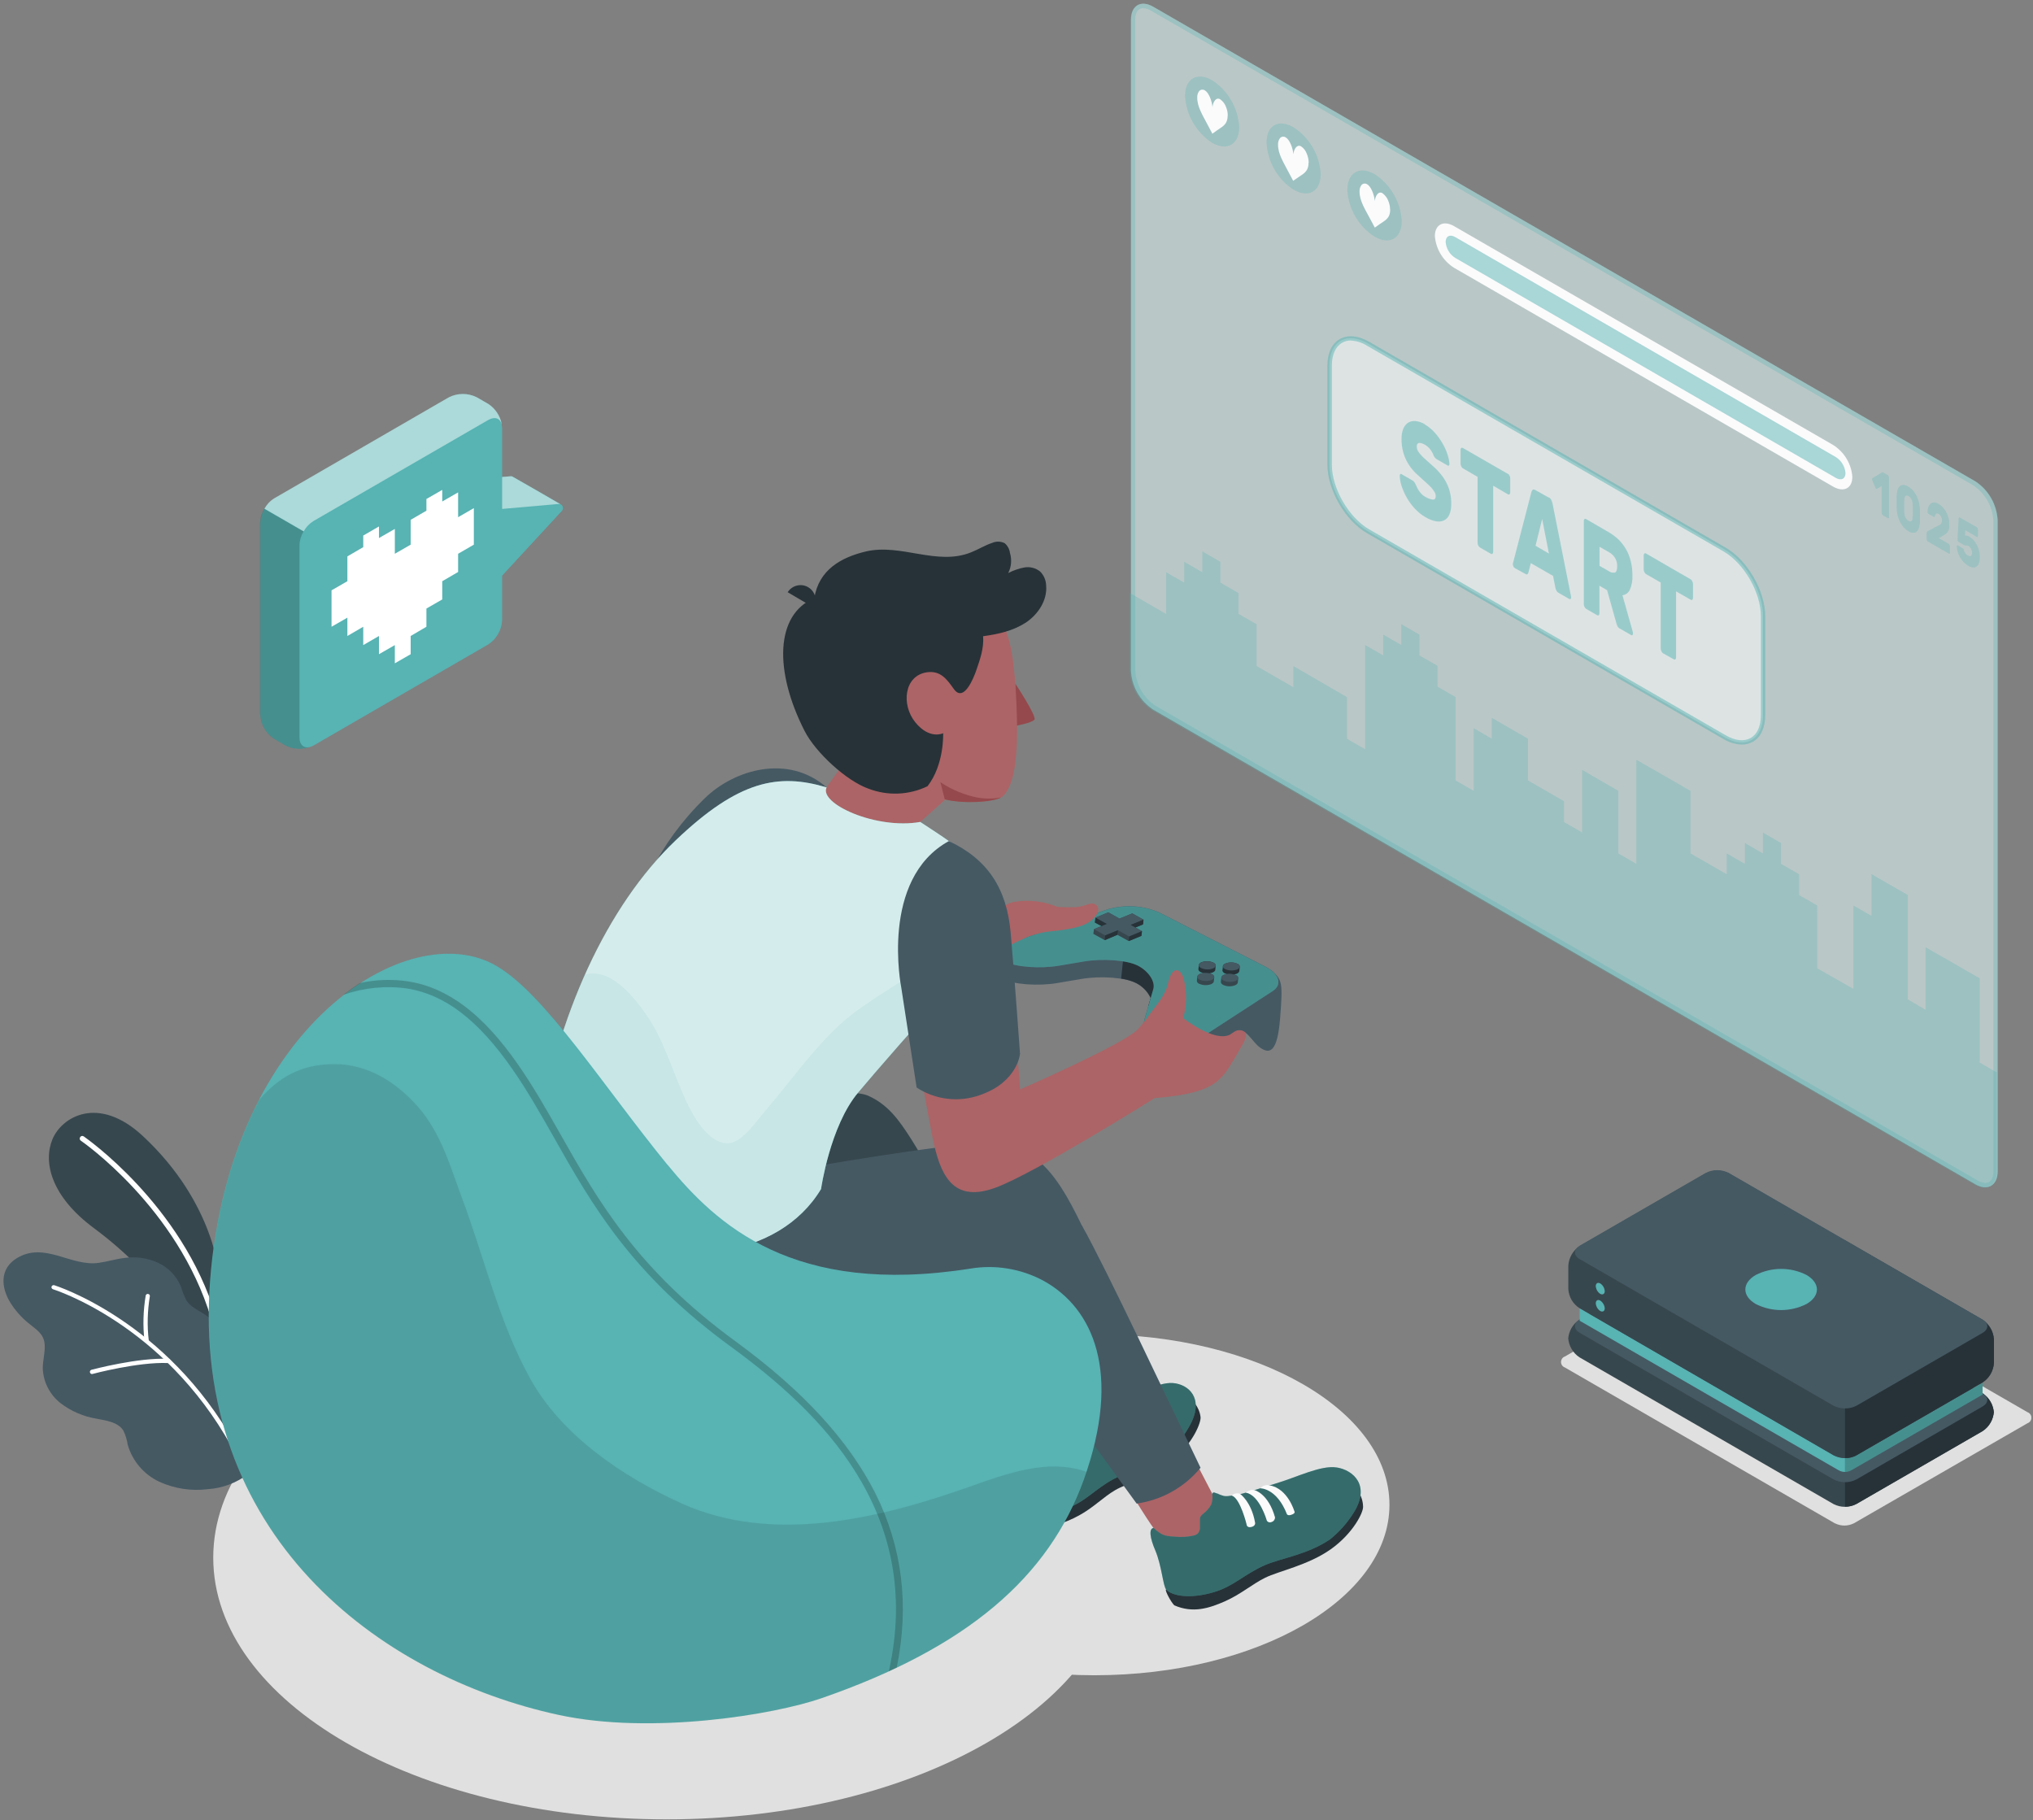 <svg width="401" height="359" viewBox="0 0 401 359" fill="none" xmlns="http://www.w3.org/2000/svg">
<rect x="0" y="0" width="401" height="359" fill="#808080" stroke="none"/>
<g clip-path="url(#clip0_2080_13444)">
<path d="M361.889 300.442L308.689 269.736C308.083 269.526 307.756 268.873 307.966 268.266C308.083 267.916 308.339 267.659 308.689 267.543L342.896 247.826C344.086 247.219 345.509 247.219 346.699 247.826L399.899 278.532C400.505 278.742 400.832 279.396 400.622 280.002C400.505 280.352 400.249 280.609 399.899 280.726L365.692 300.442C364.502 301.049 363.102 301.049 361.912 300.442H361.889Z" fill="#E0E0E0"/>
<path d="M131.452 358.847C180.82 358.847 220.841 335.739 220.841 307.234C220.841 278.729 180.82 255.621 131.452 255.621C82.083 255.621 42.062 278.729 42.062 307.234C42.062 335.739 82.083 358.847 131.452 358.847Z" fill="#E0E0E0"/>
<path d="M215.849 330.426C248.001 330.426 274.065 315.372 274.065 296.803C274.065 278.233 248.001 263.18 215.849 263.18C183.697 263.18 157.633 278.233 157.633 296.803C157.633 315.372 183.697 330.426 215.849 330.426Z" fill="#E0E0E0"/>
<path d="M42.574 263.481L43.297 252.071C43.297 252.071 42.621 237.511 28.178 224.071C19.404 215.904 12.148 220.291 10.328 224.748C8.508 229.204 10.024 235.947 18.541 242.247C31.887 252.117 43.087 267.727 44.557 278.81L42.551 263.481H42.574Z" fill="#37474E"/>
<path d="M42.133 260.26C41.899 260.283 41.666 260.143 41.596 259.91C35.016 238.163 16.163 225.12 15.93 224.98C15.72 224.816 15.65 224.513 15.813 224.303C15.813 224.303 15.813 224.303 15.813 224.28C15.976 224.046 16.28 223.976 16.513 224.14C16.7 224.28 35.903 237.51 42.576 259.606C42.646 259.863 42.506 260.143 42.249 260.236L42.133 260.283V260.26Z" fill="white"/>
<path d="M43.158 263.875C43.064 262.639 42.621 261.449 41.828 260.469C40.428 258.835 37.978 258.322 36.788 256.525C36.321 255.639 35.948 254.682 35.668 253.725C34.781 251.625 33.148 249.945 31.071 249.012C28.994 248.102 26.708 247.799 24.491 248.125C22.788 248.335 21.155 248.849 19.475 249.082C13.921 249.875 8.788 244.789 3.258 248.195C-0.055 250.272 0.178 253.889 2.021 256.899C2.978 258.439 4.191 259.815 5.591 260.959C7.085 262.219 8.648 262.989 8.811 265.182C8.928 266.769 8.415 268.355 8.438 269.965C8.555 272.625 9.838 275.099 11.938 276.755C14.038 278.365 16.511 279.415 19.101 279.835C21.015 280.208 23.231 280.488 24.305 282.122C24.748 283.008 25.051 283.988 25.191 284.968C26.125 288.188 28.388 290.825 31.398 292.248C34.408 293.625 37.745 294.138 41.034 293.718C43.858 293.532 46.588 292.505 48.851 290.802C52.608 287.722 50.438 281.935 47.964 278.715C46.891 277.292 45.561 276.079 44.558 274.609C42.574 271.669 42.901 269.125 43.088 265.765C43.158 265.135 43.181 264.482 43.134 263.829L43.158 263.875Z" fill="#455963"/>
<path d="M46.076 285.485C45.913 285.508 45.726 285.438 45.633 285.274C32.217 261.101 10.657 254.358 10.447 254.288C10.237 254.218 10.097 253.985 10.167 253.775C10.237 253.565 10.47 253.425 10.703 253.495C10.913 253.565 32.776 260.425 46.38 284.878C46.496 285.088 46.426 285.321 46.216 285.438C46.17 285.461 46.123 285.485 46.076 285.485Z" fill="white"/>
<path d="M33.265 268.848H33.172C27.269 268.591 18.332 270.971 18.262 270.995C18.052 271.065 17.819 270.948 17.749 270.715C17.749 270.715 17.749 270.715 17.749 270.691C17.679 270.481 17.819 270.248 18.029 270.178C18.402 270.085 27.175 267.751 33.195 268.008C33.428 268.008 33.615 268.171 33.639 268.381C33.662 268.591 33.475 268.801 33.265 268.825V268.848Z" fill="white"/>
<path d="M28.97 264.856C28.736 264.856 28.55 264.716 28.503 264.506C28.153 261.52 28.247 258.51 28.736 255.547C28.783 255.313 28.993 255.173 29.227 255.22C29.46 255.267 29.6 255.477 29.553 255.687C29.087 258.557 28.993 261.496 29.343 264.39C29.366 264.623 29.203 264.833 28.97 264.856Z" fill="white"/>
<path opacity="0.3" d="M389.634 94.945L227.469 1.332C225.042 -0.068 223.082 1.076 223.082 3.876V132.301C223.245 135.405 224.879 138.251 227.469 139.954L389.634 233.567C392.061 234.967 394.021 233.824 394.021 231.024V102.598C393.857 99.495 392.224 96.648 389.634 94.945Z" fill="#58B3B3"/>
<path opacity="0.5" d="M389.634 94.945L227.469 1.332C225.042 -0.068 223.082 1.076 223.082 3.876V132.301C223.245 135.405 224.879 138.251 227.469 139.954L389.634 233.567C392.061 234.967 394.021 233.824 394.021 231.024V102.598C393.857 99.495 392.224 96.648 389.634 94.945Z" fill="white"/>
<path opacity="0.3" d="M390.496 209.417V192.967L379.81 186.83V199.174L376.286 197.097V176.517L369.147 172.411V180.647L365.577 178.594V195.044L358.437 190.984V178.594L354.867 176.541V172.434L351.297 170.381V166.274L347.727 164.221V168.327L344.157 166.274V170.381L340.587 168.327V172.434L333.447 168.327V155.984L322.76 149.847V170.381L319.214 168.327V155.984L312.074 151.854V164.197L308.504 162.144V158.037L301.387 153.931V145.694L294.247 141.588V145.694L290.677 143.618V155.984L287.107 153.931V137.481L283.537 135.428V131.321L279.967 129.268V125.161L276.397 123.108V127.214L272.827 125.161V129.268L269.257 127.214V147.771L265.687 145.718V137.504L255.117 131.368V135.544L247.861 131.368V123.131L244.291 121.078V116.971L240.721 114.918V110.811L237.151 108.758V112.864L233.581 110.811V114.918L230.011 112.864V121.101L222.871 116.971V132.441C223.034 135.544 224.668 138.391 227.258 140.094L389.47 233.66C391.896 235.06 393.856 233.917 393.856 231.117V211.54L390.333 209.487L390.496 209.417Z" fill="#58B3B3"/>
<g opacity="0.3">
<path d="M225.485 1.613C226.022 1.637 226.558 1.8 227.025 2.103L389.19 95.716C391.524 97.279 392.994 99.822 393.18 102.622V231.048C393.18 231.725 393.017 233.311 391.617 233.311C391.08 233.288 390.544 233.125 390.077 232.821L227.912 139.185C225.578 137.645 224.108 135.079 223.922 132.279V3.877C223.922 3.2 224.085 1.613 225.485 1.613ZM225.485 0.727C224.038 0.727 223.035 1.87 223.035 3.877V132.302C223.198 135.405 224.832 138.252 227.422 139.955L389.634 233.568C390.24 233.941 390.917 234.128 391.617 234.175C393.064 234.175 394.067 233.031 394.067 231.025V102.599C393.904 99.496 392.27 96.649 389.68 94.946L227.468 1.333C226.862 0.96 226.185 0.773 225.485 0.727Z" fill="#58B3B3"/>
</g>
<path opacity="0.5" d="M269.841 67.764L340.144 108.363C344.344 110.79 347.75 116.67 347.75 121.523V141.007C347.75 145.837 344.367 147.82 340.144 145.393L269.841 104.794C265.641 102.367 262.234 96.487 262.234 91.634V72.15C262.234 67.274 265.641 65.337 269.841 67.764Z" fill="white"/>
<g opacity="0.5">
<path d="M343.548 146.86C342.265 146.814 341.028 146.44 339.932 145.764L269.629 105.164C265.312 102.668 261.812 96.601 261.812 91.631V72.148C261.812 69.628 262.699 67.761 264.262 66.874C265.826 65.988 267.902 66.151 270.072 67.411L340.375 108.011C344.692 110.507 348.192 116.574 348.192 121.544V141.027C348.192 143.547 347.305 145.414 345.765 146.3C345.088 146.674 344.342 146.884 343.572 146.86H343.548ZM266.456 67.154C265.849 67.154 265.242 67.294 264.706 67.621C263.422 68.368 262.699 69.978 262.699 72.148V91.631C262.699 96.321 266.012 102.061 270.072 104.418L340.375 145.017C342.265 146.114 344.015 146.3 345.322 145.554C346.628 144.807 347.328 143.197 347.328 141.027V121.544C347.328 116.854 344.015 111.114 339.955 108.757L269.629 68.181C268.672 67.575 267.576 67.225 266.456 67.178V67.154Z" fill="#58B3B3"/>
</g>
<g opacity="0.5">
<path d="M281.04 83.722C281.764 84.142 282.417 84.678 282.977 85.308C283.56 85.939 284.05 86.638 284.494 87.385C284.914 88.085 285.24 88.808 285.497 89.578C285.707 90.185 285.847 90.838 285.894 91.492C285.894 91.608 285.87 91.725 285.777 91.818C285.707 91.888 285.614 91.888 285.544 91.818L283.397 90.582C283.257 90.488 283.14 90.395 283.024 90.255C282.907 90.092 282.814 89.952 282.744 89.788C282.744 89.718 282.674 89.602 282.604 89.438C282.51 89.252 282.417 89.065 282.3 88.902C282.16 88.692 281.997 88.482 281.81 88.295C281.6 88.085 281.344 87.875 281.087 87.735C280.9 87.618 280.69 87.525 280.48 87.455C280.317 87.385 280.154 87.362 279.967 87.362C279.827 87.362 279.687 87.432 279.594 87.549C279.477 87.712 279.43 87.898 279.454 88.109C279.454 88.365 279.5 88.598 279.617 88.832C279.757 89.112 279.944 89.368 280.154 89.602C280.457 89.952 280.784 90.278 281.134 90.582L282.65 91.935C283.234 92.448 283.747 92.985 284.237 93.592C284.68 94.128 285.054 94.712 285.357 95.342C285.66 95.948 285.894 96.602 286.034 97.255C286.197 97.978 286.267 98.702 286.244 99.448C286.267 100.172 286.15 100.872 285.87 101.525C285.66 102.015 285.287 102.412 284.82 102.645C284.307 102.878 283.747 102.925 283.21 102.808C282.487 102.668 281.81 102.388 281.18 102.015C280.41 101.572 279.734 101.035 279.127 100.382C278.52 99.728 277.984 99.028 277.54 98.258C277.12 97.535 276.77 96.765 276.49 95.972C276.257 95.295 276.117 94.572 276.094 93.848C276.094 93.732 276.117 93.615 276.21 93.522C276.28 93.452 276.374 93.452 276.444 93.522L278.59 94.758C278.73 94.828 278.847 94.922 278.94 95.062C279.034 95.178 279.127 95.318 279.197 95.482L279.407 95.925C279.5 96.158 279.617 96.368 279.757 96.602C279.92 96.882 280.107 97.115 280.317 97.348C280.55 97.605 280.83 97.838 281.157 98.002C281.6 98.282 282.09 98.468 282.604 98.538C283 98.585 283.187 98.328 283.187 97.838C283.187 97.582 283.117 97.302 282.977 97.092C282.79 96.765 282.58 96.485 282.347 96.205C282.067 95.902 281.694 95.552 281.25 95.155C280.807 94.758 280.294 94.268 279.687 93.732C278.637 92.822 277.774 91.678 277.214 90.418C276.677 89.182 276.42 87.828 276.444 86.499C276.444 85.845 276.537 85.215 276.77 84.609C276.957 84.118 277.284 83.698 277.704 83.395C278.147 83.115 278.66 82.999 279.174 83.045C279.85 83.115 280.527 83.349 281.11 83.722H281.04Z" fill="#58B3B3"/>
<path d="M297.419 93.428C297.559 93.522 297.676 93.662 297.746 93.802C297.839 93.988 297.886 94.175 297.886 94.362V97.092C297.886 97.232 297.863 97.395 297.746 97.488C297.653 97.558 297.513 97.558 297.419 97.488L294.526 95.808V108.805C294.526 108.945 294.503 109.108 294.386 109.225C294.293 109.295 294.153 109.295 294.059 109.225L291.913 107.988C291.773 107.895 291.656 107.755 291.586 107.615C291.493 107.428 291.446 107.242 291.446 107.055V94.058L288.553 92.378C288.413 92.285 288.296 92.145 288.226 92.005C288.133 91.818 288.086 91.632 288.086 91.445V88.762C288.086 88.622 288.109 88.458 288.226 88.365C288.319 88.295 288.459 88.295 288.553 88.365L297.396 93.452L297.419 93.428Z" fill="#58B3B3"/>
<path d="M305.515 98.097C305.725 98.237 305.912 98.423 306.005 98.657C306.098 98.89 306.192 99.1 306.238 99.356L309.832 117.393C309.855 117.533 309.878 117.673 309.902 117.813C309.902 117.93 309.878 118.046 309.785 118.14C309.715 118.21 309.598 118.21 309.528 118.14L307.452 116.95C307.242 116.856 307.078 116.67 306.985 116.46C306.892 116.296 306.845 116.133 306.798 115.946L306.332 113.59L301.945 111.07L301.478 112.913C301.455 113.03 301.385 113.146 301.292 113.24C301.198 113.333 301.035 113.31 300.825 113.17L298.772 112.05C298.655 111.98 298.562 111.863 298.515 111.723C298.445 111.583 298.422 111.42 298.398 111.28C298.398 111.163 298.422 111.046 298.468 110.93L302.062 97.047C302.108 96.883 302.178 96.743 302.295 96.627C302.412 96.51 302.575 96.51 302.785 96.627L305.445 98.12L305.515 98.097ZM302.878 107.64L305.515 109.18L304.185 102.367L302.878 107.64Z" fill="#58B3B3"/>
<path d="M317.368 105.002C318.068 105.422 318.722 105.912 319.305 106.472C319.865 107.032 320.355 107.685 320.752 108.385C321.172 109.108 321.475 109.902 321.662 110.718C321.895 111.628 321.988 112.562 321.988 113.472C322.035 114.452 321.872 115.432 321.475 116.342C321.195 116.925 320.658 117.322 320.028 117.415L322.058 124.625C322.058 124.625 322.105 124.835 322.105 124.928C322.105 125.045 322.082 125.162 321.988 125.255C321.918 125.325 321.802 125.325 321.732 125.255L319.492 123.972C319.282 123.855 319.118 123.692 319.025 123.482C318.932 123.295 318.862 123.108 318.815 122.898L316.995 116.412L315.478 115.525V120.938C315.478 121.078 315.455 121.242 315.338 121.335C315.245 121.405 315.105 121.405 315.012 121.335L312.865 120.098C312.725 120.005 312.608 119.865 312.538 119.702C312.445 119.538 312.398 119.352 312.398 119.142V102.785C312.398 102.645 312.422 102.482 312.538 102.388C312.632 102.318 312.772 102.318 312.865 102.388L317.322 104.978L317.368 105.002ZM315.502 111.605L317.368 112.678C317.695 112.912 318.115 113.005 318.512 112.935C318.815 112.842 318.978 112.445 318.978 111.722C319.002 111.115 318.862 110.485 318.512 109.972C318.208 109.528 317.835 109.178 317.368 108.922L315.502 107.848V111.628V111.605Z" fill="#58B3B3"/>
<path d="M333.494 114.264C333.634 114.357 333.727 114.497 333.797 114.661C333.89 114.824 333.937 115.011 333.937 115.221V117.904C333.937 118.044 333.89 118.207 333.797 118.301C333.704 118.371 333.587 118.371 333.494 118.301L330.6 116.644V129.641C330.6 129.781 330.577 129.944 330.46 130.037C330.367 130.107 330.227 130.107 330.134 130.037L328.01 128.847C327.87 128.754 327.777 128.614 327.707 128.451C327.614 128.287 327.567 128.101 327.567 127.891V114.894L324.674 113.237C324.534 113.144 324.417 113.004 324.347 112.841C324.254 112.677 324.207 112.491 324.207 112.281V109.597C324.207 109.457 324.23 109.294 324.347 109.177C324.44 109.108 324.58 109.108 324.674 109.177L333.47 114.264H333.494Z" fill="#58B3B3"/>
</g>
<path opacity="0.3" d="M239.089 15.824C242.239 17.877 244.223 21.331 244.433 25.087C244.433 28.494 242.029 29.87 239.089 28.167C235.939 26.114 233.956 22.684 233.746 18.904C233.746 15.521 236.126 14.121 239.089 15.824Z" fill="#58B3B3"/>
<path d="M242.167 22.778C242.167 22.171 242.05 21.588 241.794 21.028C241.584 20.445 241.187 19.954 240.674 19.581C239.904 19.114 239.25 20.048 239.157 21.145C239.064 19.954 238.434 18.274 237.664 17.831C237.314 17.598 236.824 17.645 236.544 17.948C236.264 18.321 236.124 18.788 236.147 19.255C236.147 21.098 237.244 22.755 238.154 24.528L239.134 26.371L240.114 25.671C241.024 24.994 242.144 24.644 242.144 22.801L242.167 22.778Z" fill="#FBFBFC"/>
<path opacity="0.3" d="M255.118 25.086C258.291 27.139 260.298 30.569 260.508 34.349C260.508 37.756 258.104 39.132 255.164 37.429C252.014 35.376 250.031 31.922 249.821 28.166C249.774 24.759 252.154 23.383 255.118 25.086Z" fill="#58B3B3"/>
<path d="M258.128 32.064C258.128 31.458 257.988 30.875 257.754 30.314C257.544 29.731 257.148 29.218 256.634 28.868C255.865 28.424 255.211 29.334 255.118 30.431C255.025 29.241 254.395 27.561 253.625 27.118C253.275 26.861 252.785 26.908 252.481 27.235C252.201 27.608 252.061 28.075 252.085 28.541C252.085 30.384 253.181 32.041 254.091 33.814L255.071 35.658L256.098 34.958C256.985 34.304 258.104 33.931 258.104 32.088L258.128 32.064Z" fill="#FBFBFC"/>
<path opacity="0.3" d="M271.148 34.35C274.298 36.404 276.281 39.857 276.491 43.614C276.491 47.02 274.088 48.397 271.148 46.694C267.974 44.664 265.991 41.234 265.758 37.477C265.758 34.024 268.184 32.647 271.148 34.35Z" fill="#58B3B3"/>
<path d="M274.183 41.301C274.183 40.695 274.043 40.111 273.809 39.551C273.576 38.968 273.179 38.478 272.689 38.105C271.919 37.638 271.266 38.571 271.173 39.668C271.079 38.478 270.449 36.798 269.679 36.355C269.329 36.121 268.839 36.168 268.559 36.471C268.279 36.845 268.139 37.311 268.163 37.778C268.163 39.621 269.259 41.278 270.193 43.051L271.173 44.895L272.153 44.194C273.086 43.518 274.206 43.168 274.206 41.325L274.183 41.301Z" fill="#FBFBFC"/>
<path d="M286.827 44.616L361.563 87.759C363.756 89.136 365.179 91.469 365.366 94.059C365.366 96.323 363.663 97.186 361.563 95.972L286.827 52.83C284.633 51.453 283.21 49.12 283.023 46.53C283.047 44.266 284.75 43.403 286.827 44.616Z" fill="#FBFBFC"/>
<path opacity="0.5" d="M285.148 47.718C285.242 49.002 285.942 50.192 287.038 50.868L362.124 94.268C363.174 94.874 364.014 94.455 364.014 93.311C363.921 92.028 363.221 90.861 362.124 90.161L287.038 46.762C285.988 46.155 285.148 46.575 285.148 47.718Z" fill="#58B3B3"/>
<g opacity="0.3">
<path d="M369.262 94.71C369.262 94.71 369.262 94.524 369.262 94.454C369.262 94.384 369.285 94.314 369.355 94.29L371.058 93.264L371.222 93.171C371.222 93.171 371.362 93.147 371.432 93.171L372.388 93.731C372.388 93.731 372.505 93.847 372.528 93.917C372.575 94.01 372.598 94.104 372.598 94.197V102.037C372.598 102.037 372.598 102.177 372.528 102.224C372.528 102.27 372.435 102.27 372.388 102.224L371.362 101.617C371.362 101.617 371.245 101.5 371.222 101.43C371.175 101.337 371.175 101.267 371.152 101.174V95.854L370.218 96.414C370.218 96.414 370.125 96.46 370.055 96.414C369.985 96.367 369.938 96.297 369.915 96.204L369.285 94.71H369.262Z" fill="#58B3B3"/>
<path d="M376.4 95.971C376.797 96.204 377.123 96.484 377.427 96.858C377.706 97.208 377.963 97.581 378.127 97.978C378.313 98.398 378.453 98.818 378.546 99.284C378.64 99.728 378.686 100.171 378.71 100.638V102.808C378.71 103.204 378.64 103.578 378.546 103.974C378.476 104.278 378.337 104.558 378.127 104.791C377.94 104.978 377.683 105.094 377.427 105.094C377.053 105.094 376.703 104.978 376.4 104.768C376.003 104.534 375.677 104.231 375.373 103.881C375.093 103.531 374.86 103.158 374.673 102.761C374.487 102.341 374.347 101.921 374.253 101.454C374.16 101.011 374.113 100.568 374.09 100.101V97.931C374.09 97.534 374.16 97.161 374.253 96.764C374.323 96.461 374.463 96.181 374.673 95.948C374.86 95.761 375.117 95.644 375.373 95.644C375.747 95.644 376.097 95.761 376.4 95.971ZM377.287 101.851V99.798C377.287 99.588 377.286 99.378 377.24 99.191C377.216 99.004 377.17 98.841 377.1 98.654C377.03 98.491 376.96 98.351 376.843 98.211C376.727 98.071 376.61 97.954 376.447 97.861C376.33 97.791 376.19 97.745 376.05 97.745C375.957 97.745 375.863 97.814 375.793 97.885C375.723 98.001 375.677 98.118 375.653 98.234C375.63 98.398 375.607 98.585 375.607 98.771V100.824C375.607 101.011 375.607 101.221 375.653 101.408C375.653 101.594 375.723 101.758 375.793 101.944C375.863 102.108 375.933 102.248 376.05 102.388C376.167 102.528 376.283 102.644 376.447 102.738C376.563 102.808 376.703 102.854 376.843 102.854C376.937 102.854 377.03 102.784 377.1 102.714C377.17 102.598 377.216 102.481 377.24 102.364C377.24 102.201 377.24 102.014 377.24 101.828H377.287V101.851Z" fill="#58B3B3"/>
<path d="M384.499 103.508C384.499 103.718 384.499 103.951 384.453 104.161C384.429 104.348 384.383 104.534 384.289 104.698C384.22 104.861 384.103 105.001 383.986 105.141C383.846 105.281 383.706 105.398 383.52 105.491L382.423 106.144L384.406 107.288C384.406 107.288 384.523 107.404 384.546 107.474C384.593 107.544 384.616 107.638 384.616 107.731V109.014C384.616 109.014 384.616 109.154 384.546 109.201C384.499 109.248 384.43 109.248 384.406 109.201L380.23 106.798C380.23 106.798 380.113 106.681 380.09 106.611C380.043 106.541 380.02 106.448 380.02 106.354V105.304C380.02 105.188 380.02 105.071 380.066 104.954C380.09 104.861 380.16 104.791 380.253 104.744L382.61 103.508C382.773 103.438 382.889 103.298 382.959 103.134C383.006 102.994 383.029 102.831 383.029 102.668V102.411C383.029 102.294 382.983 102.178 382.936 102.061C382.89 101.921 382.82 101.804 382.726 101.688C382.633 101.548 382.516 101.454 382.376 101.361C382.283 101.291 382.143 101.244 382.026 101.268C381.933 101.268 381.863 101.338 381.816 101.408C381.77 101.478 381.723 101.571 381.7 101.641C381.7 101.734 381.653 101.781 381.653 101.828C381.653 101.874 381.583 101.968 381.536 101.991C381.466 101.991 381.396 101.968 381.35 101.921L380.37 101.361C380.37 101.361 380.276 101.268 380.253 101.198C380.23 101.128 380.206 101.058 380.206 100.988C380.206 100.661 380.253 100.358 380.346 100.054C380.416 99.798 380.556 99.564 380.766 99.378C380.953 99.214 381.186 99.121 381.443 99.098C381.793 99.098 382.12 99.214 382.4 99.401C382.75 99.611 383.053 99.868 383.31 100.171C383.566 100.474 383.799 100.824 383.986 101.174C384.149 101.548 384.289 101.921 384.383 102.318C384.476 102.691 384.499 103.088 384.499 103.484V103.508Z" fill="#58B3B3"/>
<path d="M387.299 108.362L387.415 108.666C387.415 108.666 387.509 108.876 387.579 108.992C387.649 109.109 387.719 109.202 387.812 109.296C387.905 109.389 387.999 109.482 388.139 109.552C388.232 109.622 388.349 109.646 388.465 109.669C388.559 109.692 388.652 109.692 388.722 109.669C388.815 109.622 388.862 109.552 388.909 109.459C388.955 109.319 388.979 109.179 388.979 109.039C388.979 108.759 388.909 108.479 388.769 108.246C388.629 107.989 388.442 107.802 388.209 107.662C388.139 107.616 388.069 107.592 387.999 107.592H387.672C387.672 107.592 387.579 107.592 387.555 107.592L386.319 106.892C386.319 106.892 386.202 106.776 386.155 106.706C386.109 106.636 386.085 106.542 386.109 106.449L386.342 102.249C386.342 102.249 386.342 102.109 386.412 102.062C386.459 102.016 386.529 102.016 386.552 102.062L389.935 103.999C389.935 103.999 390.052 104.116 390.075 104.186C390.122 104.256 390.145 104.349 390.145 104.442V105.726C390.145 105.726 390.145 105.866 390.075 105.912C390.029 105.959 389.959 105.959 389.935 105.912L387.649 104.582L387.602 105.632C387.602 105.632 387.812 105.632 387.929 105.632C388.069 105.656 388.209 105.702 388.349 105.796C388.675 105.982 388.979 106.216 389.235 106.472C389.492 106.752 389.725 107.079 389.912 107.429C390.099 107.802 390.262 108.176 390.355 108.596C390.472 109.039 390.519 109.482 390.519 109.926C390.519 110.322 390.472 110.719 390.332 111.116C390.239 111.372 390.075 111.606 389.842 111.769C389.632 111.909 389.375 111.979 389.119 111.932C388.815 111.886 388.512 111.769 388.232 111.606C387.882 111.396 387.555 111.139 387.275 110.836C386.995 110.532 386.762 110.206 386.575 109.856C386.389 109.506 386.225 109.156 386.132 108.782C386.039 108.432 385.969 108.082 385.969 107.732C385.969 107.662 385.969 107.616 386.015 107.569C386.062 107.546 386.109 107.546 386.155 107.569L387.159 108.152C387.159 108.152 387.299 108.269 387.345 108.339C387.345 108.386 387.369 108.409 387.392 108.456L387.299 108.362Z" fill="#58B3B3"/>
</g>
<path d="M199.767 287.072C199.697 286.932 194.891 278.555 194.891 278.555C194.891 278.555 195.917 279.162 200.771 276.432C202.591 275.335 204.271 274.029 205.811 272.582L209.031 278.765C211.084 280.935 215.354 278.579 220.254 276.689C221.07 276.362 221.91 276.012 222.727 275.639H222.774C225.457 274.752 228.607 275.685 226.39 278.742C224.174 281.799 219.74 283.899 215.657 285.765C210.734 288.052 202.054 291.949 199.791 287.072H199.767Z" fill="#AC6466"/>
<path d="M235.701 276.828C236.284 277.598 236.681 278.508 236.798 279.465C236.961 280.491 235.374 284.551 231.524 287.771C227.674 290.991 222.308 292.555 219.974 293.908C217.641 295.261 215.681 297.361 212.881 298.878C210.081 300.395 207.234 301.515 203.734 300.348C202.964 299.648 201.821 297.851 201.984 297.595C202.311 297.058 235.701 276.828 235.701 276.828Z" fill="#273238"/>
<path d="M210.013 279.465C212.277 280.282 216.033 278.322 220.21 276.712C224.153 275.195 228.353 272.559 231.363 272.792C234.373 273.025 237.5 275.685 234.863 280.818C234.093 282.312 232.366 285.018 230.71 286.162C226.51 289.032 222.38 290.245 219.58 291.762C215.94 293.745 214.283 296.008 210.807 297.362C206.303 299.112 203.037 298.692 201.917 297.665C200.797 296.638 197.437 286.815 199.467 286.512C199.467 286.512 201.147 289.522 207.913 284.388C210.877 282.148 210.293 280.142 209.967 279.442L210.013 279.465Z" fill="#58B3B3"/>
<path opacity="0.4" d="M210.013 279.465C212.277 280.282 216.033 278.322 220.21 276.712C224.153 275.195 228.353 272.559 231.363 272.792C234.373 273.025 237.5 275.685 234.863 280.818C234.093 282.312 232.366 285.018 230.71 286.162C226.51 289.032 222.38 290.245 219.58 291.762C215.94 293.745 214.283 296.008 210.807 297.362C206.303 299.112 203.037 298.692 201.917 297.665C200.797 296.638 197.437 286.815 199.467 286.512C199.467 286.512 201.147 289.522 207.913 284.388C210.877 282.148 210.293 280.142 209.967 279.442L210.013 279.465Z" fill="#040000"/>
<path d="M224.314 281.469C224.314 281.469 222.774 277.362 219.368 277.082C218.738 276.966 218.084 277.222 217.711 277.759C217.711 277.759 220.721 277.432 222.984 282.146C222.984 282.146 223.218 282.426 223.824 282.146C224.034 282.029 224.454 281.819 224.361 281.469H224.314Z" fill="#FBFBFC"/>
<path d="M215.122 278.74C215.122 278.74 215.075 278.6 215.775 278.274C216.055 278.134 216.358 278.087 216.662 278.157C216.662 278.157 219.298 278.554 220.838 282.847C220.885 283.22 220.675 283.594 220.302 283.734C219.998 283.944 219.578 283.85 219.368 283.547C219.368 283.547 219.368 283.524 219.368 283.5C219.368 283.5 217.665 278.974 215.122 278.74Z" fill="#FBFBFC"/>
<path d="M212.625 279.534C212.625 279.534 212.695 279.231 213.231 279.091C213.931 278.904 214.141 279.091 214.141 279.091C214.141 279.091 216.241 280.351 217.221 284.037C217.221 284.037 217.455 284.644 216.591 284.924C215.728 285.204 215.705 284.481 215.705 284.481C215.705 284.481 214.141 279.884 212.578 279.534H212.625Z" fill="#FBFBFC"/>
<path d="M180.567 226.73C187.357 237.184 207.751 273.91 207.751 273.91C207.751 273.91 202.734 281.517 194.894 280.7L165.074 236.11L180.567 226.73Z" fill="#37474E"/>
<path d="M228.307 302.401C227.28 301.397 222.707 293.884 222.707 293.884C222.707 293.884 226.137 295.027 231.2 292.694C233.767 291.504 235.704 288.074 235.704 288.074L239.53 295.424C241.397 297.757 245.55 296.031 250.567 294.537C251.453 294.281 252.27 294.001 253.133 293.651H253.18C255.933 293.021 258.99 294.187 256.54 297.034C254.09 299.881 249.517 301.631 245.247 303.171C240.16 305.061 232.134 306.181 228.307 302.377V302.401Z" fill="#AC6466"/>
<path d="M267.925 294.188C268.508 295.074 268.835 296.101 268.859 297.151C268.952 298.271 266.899 302.447 262.489 305.574C258.079 308.701 252.199 309.891 249.585 311.174C246.972 312.457 244.709 314.487 241.559 315.864C238.409 317.241 235.282 318.221 231.619 316.634C230.849 315.817 229.822 313.787 229.962 313.531C230.382 312.854 267.902 294.188 267.902 294.188H267.925Z" fill="#273238"/>
<path d="M240.251 294.652C240.601 294.815 240.975 294.932 241.348 295.049C241.721 295.119 242.095 295.119 242.468 295.049C243.355 294.979 244.241 294.815 245.105 294.582C247.228 294.045 249.305 293.275 251.428 292.669C255.814 291.385 260.504 288.935 263.701 289.449C266.898 289.962 270.351 292.949 267.061 298.268C265.801 300.322 264.191 302.142 262.324 303.635C257.798 306.692 252.571 307.345 249.468 308.722C245.408 310.518 243.425 312.805 239.575 313.995C234.605 315.488 231.151 314.742 230.031 313.528C229.401 312.852 229.145 308.792 227.885 305.828C226.788 303.285 226.578 301.442 227.558 301.372C227.838 301.675 228.141 301.932 228.491 302.165C228.888 302.468 229.331 302.702 229.798 302.842C230.451 303.005 231.151 303.075 231.828 303.098C233.041 303.215 234.278 303.145 235.468 302.865C235.795 302.795 236.098 302.632 236.355 302.375C236.611 301.978 236.728 301.512 236.681 301.068V299.855C236.681 299.622 236.681 299.412 236.775 299.202C236.891 298.968 237.078 298.758 237.288 298.595C237.965 298.105 238.525 297.475 238.921 296.729C239.131 296.099 239.201 295.445 239.131 294.792C239.131 294.675 239.131 294.559 239.201 294.465C239.318 294.325 239.551 294.372 239.738 294.465C239.925 294.559 240.135 294.582 240.345 294.652H240.251Z" fill="#58B3B3"/>
<path opacity="0.4" d="M240.251 294.652C240.601 294.815 240.975 294.932 241.348 295.049C241.721 295.119 242.095 295.119 242.468 295.049C243.355 294.979 244.241 294.815 245.105 294.582C247.228 294.045 249.305 293.275 251.428 292.669C255.814 291.385 260.504 288.935 263.701 289.449C266.898 289.962 270.351 292.949 267.061 298.268C265.801 300.322 264.191 302.142 262.324 303.635C257.798 306.692 252.571 307.345 249.468 308.722C245.408 310.518 243.425 312.805 239.575 313.995C234.605 315.488 231.151 314.742 230.031 313.528C229.401 312.852 229.145 308.792 227.885 305.828C226.788 303.285 226.578 301.442 227.558 301.372C227.838 301.675 228.141 301.932 228.491 302.165C228.888 302.468 229.331 302.702 229.798 302.842C230.451 303.005 231.151 303.075 231.828 303.098C233.041 303.215 234.278 303.145 235.468 302.865C235.795 302.795 236.098 302.632 236.355 302.375C236.611 301.978 236.728 301.512 236.681 301.068V299.855C236.681 299.622 236.681 299.412 236.775 299.202C236.891 298.968 237.078 298.758 237.288 298.595C237.965 298.105 238.525 297.475 238.921 296.729C239.131 296.099 239.201 295.445 239.131 294.792C239.131 294.675 239.131 294.559 239.201 294.465C239.318 294.325 239.551 294.372 239.738 294.465C239.925 294.559 240.135 294.582 240.345 294.652H240.251Z" fill="#040000"/>
<path d="M255.325 298.129C255.325 298.129 254.042 293.602 250.425 292.972C249.749 292.809 249.049 293.019 248.582 293.555C248.582 293.555 251.825 293.462 253.855 298.689C253.855 298.689 254.065 299.015 254.742 298.759C254.952 298.689 255.465 298.502 255.349 298.129H255.325Z" fill="#FBFBFC"/>
<path d="M245.734 294.419C245.734 294.419 245.734 294.279 246.481 293.975C246.784 293.835 247.111 293.835 247.438 293.905C247.438 293.905 250.168 294.559 251.498 299.295C251.498 299.692 251.241 300.065 250.844 300.182C250.494 300.369 250.051 300.252 249.864 299.902C249.864 299.902 249.864 299.902 249.864 299.879C249.864 299.879 248.441 294.885 245.758 294.419H245.734Z" fill="#FBFBFC"/>
<path d="M243.004 295.002C243.004 295.002 243.097 294.676 243.704 294.582C244.451 294.442 244.684 294.722 244.684 294.722C244.684 294.722 246.831 296.262 247.554 300.299C247.554 300.299 247.741 300.975 246.807 301.185C245.874 301.395 245.874 300.625 245.874 300.625C245.874 300.625 244.637 295.562 243.004 295.002Z" fill="#FBFBFC"/>
<path d="M213.42 241.734C218.32 250.461 230.523 276.547 236.8 289.497C233.65 293.347 229.147 295.867 224.2 296.567L191.207 251.208L201.03 242.948L213.397 241.758L213.42 241.734Z" fill="#455963"/>
<path d="M101 232.75C101 232.75 140.83 220.733 147.76 218.82C154.69 216.907 167.383 214.387 171.279 216.137C175.176 217.886 177.346 220.943 179.726 224.676C182.176 228.55 183.996 232.096 183.996 232.096C183.996 232.096 157.91 239.236 142.136 239.236C126.363 239.236 101.023 232.773 101.023 232.773L101 232.75Z" fill="#37474E"/>
<path d="M103.778 217.094C101.281 225.634 98.015 240.824 109.518 251.93C113.998 256.27 139.711 270.037 155.484 265.207C173.124 259.793 194.17 249.363 194.17 249.363C194.17 249.363 204.81 249.993 208.287 247.987C211.764 245.98 213.864 242.69 213.397 241.734C207.89 230.324 203.317 224.397 191.417 225.587C176.857 227.034 152.591 231.467 152.591 231.467L103.755 217.094H103.778Z" fill="#455963"/>
<path d="M163.041 155.306C155.505 148.703 144.911 151.713 139.031 157.43C130.025 166.203 124.658 177.333 126.641 182.863C128.951 189.186 163.041 155.306 163.041 155.306Z" fill="#455963"/>
<path d="M252.15 193.926C252.314 192.829 251.427 191.592 249.63 190.682L228.747 180.019C225.551 178.596 221.957 178.362 218.597 179.319L199.511 185.899C197.854 186.482 196.921 187.276 196.874 188.069C196.828 188.652 196.524 190.892 196.501 191.522C196.478 192.152 196.898 192.642 197.784 193.086C199.931 194.182 204.714 194.532 208.494 193.902L213.324 193.086C217.104 192.432 221.887 192.806 224.011 193.879C225.294 194.509 226.344 195.559 226.951 196.866L225.831 200.762C225.574 201.462 225.574 202.255 225.831 202.955L225.481 204.192C225.061 205.662 224.921 207.202 228.561 208.812C230.894 209.979 233.671 209.862 235.887 208.532L250.68 198.896C251.264 198.569 251.66 198.009 251.777 197.379C251.847 196.819 252.057 194.579 252.127 194.019L252.15 193.926Z" fill="#455963"/>
<path d="M227.931 199.455L228.001 189.329L221.701 187.672L221.141 193.015C222.144 193.155 223.124 193.435 224.034 193.855C225.317 194.485 226.367 195.535 226.974 196.842L226.507 198.405L227.931 199.455Z" fill="#273238"/>
<path d="M250.986 191.59C252.899 193.34 253.039 193.853 252.503 200.783C251.966 207.69 250.403 207.876 248.629 206.686C246.856 205.496 245.666 202.206 243.473 203.56L250.963 191.59H250.986Z" fill="#455963"/>
<path d="M198.183 189.656C200.329 190.752 205.113 191.102 208.893 190.472L213.723 189.656C217.503 189.002 222.286 189.376 224.409 190.449C226.532 191.522 227.909 193.599 227.489 195.069L225.856 200.739C225.436 202.209 225.296 203.749 228.936 205.359C231.269 206.526 234.046 206.409 236.262 205.079L251.056 195.466C252.969 194.229 252.339 192.082 249.632 190.706L228.749 180.042C225.552 178.619 221.959 178.386 218.599 179.342L199.513 185.922C196.619 186.926 196.013 188.606 198.159 189.702L198.183 189.656Z" fill="#58B3B3"/>
<path opacity="0.2" d="M198.183 189.656C200.329 190.752 205.113 191.102 208.893 190.472L213.723 189.656C217.503 189.002 222.286 189.376 224.409 190.449C226.532 191.522 227.909 193.599 227.489 195.069L225.856 200.739C225.436 202.209 225.296 203.749 228.936 205.359C231.269 206.526 234.046 206.409 236.262 205.079L251.056 195.466C252.969 194.229 252.339 192.082 249.632 190.706L228.749 180.042C225.552 178.619 221.959 178.386 218.599 179.342L199.513 185.922C196.619 186.926 196.013 188.606 198.159 189.702L198.183 189.656Z" fill="#040000"/>
<path d="M244.545 190.634C244.499 190.401 244.359 190.214 244.125 190.121C243.379 189.771 242.539 189.748 241.769 190.028C241.395 190.168 241.209 190.378 241.209 190.588C241.209 190.798 241.139 191.264 241.115 191.404C241.092 191.544 241.255 191.801 241.535 191.964C242.282 192.314 243.122 192.338 243.892 192.081C244.242 191.941 244.429 191.731 244.452 191.521C244.475 191.311 244.545 190.798 244.545 190.634Z" fill="#273238"/>
<path d="M239.504 192.689C239.481 192.455 239.318 192.245 239.084 192.152C238.338 191.802 237.498 191.779 236.728 192.059C236.378 192.199 236.191 192.409 236.168 192.595C236.144 192.782 236.074 193.295 236.074 193.482C236.098 193.715 236.261 193.925 236.494 194.019C237.241 194.369 238.081 194.392 238.851 194.135C239.201 193.995 239.388 193.785 239.411 193.599C239.434 193.412 239.504 192.875 239.504 192.712V192.689Z" fill="#37474E"/>
<path d="M239.807 190.447C239.807 190.26 239.667 190.05 239.387 189.887C238.641 189.537 237.801 189.513 237.031 189.77C236.681 189.91 236.494 190.12 236.471 190.33C236.448 190.54 236.401 191.03 236.377 191.17C236.354 191.31 236.494 191.567 236.797 191.73C237.544 192.08 238.384 192.103 239.154 191.823C239.504 191.683 239.714 191.473 239.714 191.263C239.714 191.053 239.784 190.587 239.807 190.423V190.447Z" fill="#273238"/>
<path d="M244.241 192.921C244.241 192.734 244.124 192.524 243.821 192.361C243.074 192.011 242.234 191.964 241.464 192.244C241.114 192.384 240.928 192.594 240.904 192.781C240.881 192.968 240.834 193.481 240.811 193.668C240.788 193.854 240.928 194.064 241.231 194.251C241.978 194.601 242.818 194.624 243.588 194.344C243.938 194.204 244.124 193.994 244.148 193.808C244.171 193.621 244.241 193.061 244.241 192.921Z" fill="#37474E"/>
<path d="M241.767 190.004C241.067 190.284 240.997 190.797 241.604 191.124C242.35 191.474 243.19 191.497 243.96 191.241C244.66 190.961 244.73 190.447 244.124 190.097C243.377 189.747 242.537 189.724 241.767 190.004Z" fill="#455963"/>
<path d="M236.728 192.082C236.028 192.362 235.958 192.876 236.565 193.202C237.311 193.552 238.151 193.576 238.921 193.319C239.621 193.039 239.691 192.526 239.085 192.176C238.338 191.826 237.498 191.802 236.728 192.082Z" fill="#455963"/>
<path d="M237.033 189.793C236.333 190.073 236.263 190.587 236.869 190.913C237.616 191.263 238.456 191.31 239.226 191.03C239.926 190.75 239.996 190.237 239.389 189.91C238.643 189.56 237.803 189.537 237.033 189.793Z" fill="#455963"/>
<path d="M241.466 192.268C240.766 192.548 240.696 193.061 241.303 193.388C242.05 193.738 242.89 193.761 243.66 193.504C244.36 193.224 244.429 192.711 243.8 192.384C243.053 192.034 242.213 191.988 241.443 192.268H241.466Z" fill="#455963"/>
<path d="M225.553 181.396L223.337 180.159L220.817 181.186L218.6 179.949L216.08 180.999L215.987 181.933L217.27 182.656L215.777 183.263L215.66 184.196L217.9 185.433L220.397 184.383L222.637 185.619L225.133 184.593L225.25 183.659L223.967 182.936L225.46 182.329L225.553 181.396Z" fill="#37474E"/>
<path d="M223.337 180.159L220.817 181.186L218.601 179.949L216.081 180.999L218.297 182.236L215.777 183.263L217.994 184.499L220.514 183.473L222.731 184.709L225.251 183.659L223.034 182.423L225.554 181.396L223.337 180.159Z" fill="#455963"/>
<path d="M220.512 183.473L220.395 184.383L217.898 185.433L217.992 184.499L220.512 183.473Z" fill="#273238"/>
<path d="M223.031 182.421L223.965 182.935L225.458 182.328L225.551 181.395L223.031 182.421Z" fill="#273238"/>
<path d="M225.25 183.656L225.133 184.59L222.637 185.616L222.73 184.706L225.25 183.656Z" fill="#273238"/>
<path d="M218.294 182.233L216.078 180.996L215.961 181.976L217.268 182.653L218.294 182.233Z" fill="#273238"/>
<path d="M199.326 179.386C204.599 178.196 207.726 179.106 212.206 178.92C213.653 178.873 214.889 178.08 215.589 178.22C216.943 178.476 216.849 179.9 215.963 180.856C215.076 181.813 214.073 182.723 210.199 183.33C206.886 183.866 206.746 183.47 202.873 184.683L198.626 186.69L197.133 183.026L199.349 179.386H199.326Z" fill="#AC6466"/>
<path d="M208.752 178.942C205.952 177.752 202.872 177.379 199.885 177.916C195.592 178.942 197.132 183.329 197.132 183.329L208.752 178.942Z" fill="#AC6466"/>
<path d="M187.614 156.661L174.898 168.024L158.098 162.144L170.091 145.461L187.614 156.661Z" fill="#AC6466"/>
<path d="M200.258 134.82C200.258 134.82 204.528 141.284 204.038 141.937C203.548 142.59 200.398 143.15 200.398 143.15L200.258 134.82Z" fill="#95494C"/>
<path d="M188.407 116.948C197.04 118.768 199.537 122.571 200.353 136.244C201.24 150.571 199.747 155.074 197.857 157.011C196.573 158.317 189.527 158.551 185.957 157.571C181.5 156.334 171.42 152.764 166.66 145.554C161.107 137.084 159.637 125.581 165.61 120.868C174.01 114.264 184.907 116.201 188.407 116.948Z" fill="#AC6466"/>
<path d="M186.352 157.665C190.062 158.598 195.755 158.225 197.458 157.291C195.358 157.688 193.212 157.548 191.182 156.918C189.152 156.335 187.238 155.448 185.488 154.281L186.352 157.665Z" fill="#95494C"/>
<path d="M202.244 122.851C199.771 124.461 196.807 125.091 193.914 125.488C194.101 127.821 193.307 130.085 192.537 132.301C192.001 133.818 190.088 138.601 188.151 135.918C186.774 133.981 185.514 132.208 182.808 132.605C178.328 133.281 177.721 138.998 180.544 142.474C183.368 145.951 186.028 144.621 186.028 144.621C186.028 144.621 186.308 150.758 182.948 155.074C179.284 156.848 175.061 157.011 171.258 155.541C166.988 154.024 160.898 148.471 158.704 144.178C152.684 132.371 152.894 121.218 160.618 117.975C161.504 112.398 165.891 109.925 170.838 108.758C177.768 107.171 184.838 111.651 191.534 108.945C192.957 108.385 194.264 107.545 195.711 107.078C196.504 106.728 197.414 106.751 198.184 107.148C198.744 107.638 199.117 108.315 199.211 109.061C199.607 110.391 199.491 111.815 198.861 113.028C199.864 112.515 200.914 112.141 202.011 111.931C203.131 111.721 204.274 112.025 205.161 112.725C205.907 113.471 206.327 114.475 206.351 115.525C206.584 118.465 204.717 121.241 202.267 122.851H202.244Z" fill="#273238"/>
<path d="M160.524 119.842L155.367 116.808C156.254 115.408 158.12 114.988 159.497 115.875C160.827 116.715 161.27 118.465 160.524 119.842Z" fill="#273238"/>
<path d="M163.042 155.306C153.546 152.46 145.706 153.906 133.293 165.736C119.689 178.663 109.656 200.643 106.156 224.349C106.156 224.349 106.623 235.292 119.316 242.596C132.779 250.319 153.593 248.429 161.946 234.522C161.946 234.522 163.696 222.133 169.249 215.506C172.842 211.213 181.149 201.716 187.309 194.949C192.652 189.046 198.229 174.65 189.829 167.883C187.356 165.9 184.952 164.383 181.522 162.12C172.819 163.66 161.479 158.503 163.042 155.306Z" fill="#58B3B3"/>
<path opacity="0.75" d="M163.042 155.306C153.546 152.46 145.706 153.906 133.293 165.736C119.689 178.663 109.656 200.643 106.156 224.349C106.156 224.349 106.623 235.292 119.316 242.596C132.779 250.319 153.593 248.429 161.946 234.522C161.946 234.522 163.696 222.133 169.249 215.506C172.842 211.213 181.149 201.716 187.309 194.949C192.652 189.046 198.229 174.65 189.829 167.883C187.356 165.9 184.952 164.383 181.522 162.12C172.819 163.66 161.479 158.503 163.042 155.306Z" fill="white"/>
<path opacity="0.1" d="M188.056 194.042L188.476 193.506L188.662 193.249L189.129 192.596C189.129 192.596 189.199 192.479 189.246 192.432C189.432 192.152 189.642 191.849 189.829 191.546C189.829 191.522 189.852 191.499 189.876 191.452C190.062 191.172 190.226 190.892 190.389 190.566L190.506 190.356C190.646 190.076 190.809 189.796 190.949 189.469C190.972 189.422 191.019 189.376 191.042 189.306C191.602 188.233 192.092 187.113 192.512 185.969V185.899C193.562 183.169 194.122 180.253 194.146 177.336C191.276 182.073 187.566 186.249 183.226 189.702C177.672 194.089 171.139 197.169 165.889 201.882C160.336 206.899 155.926 213.292 151.049 218.962C149.089 221.226 146.219 225.729 143.233 225.496C139.593 225.216 136.793 220.316 135.253 217.002C132.826 211.729 131.006 205.289 127.716 200.482C124.846 196.282 120.273 190.776 115.326 192.246C110.846 202.466 107.766 213.246 106.18 224.306C106.18 224.306 106.646 235.249 119.34 242.552C120.46 243.205 121.65 243.789 122.84 244.302C123.213 244.372 123.586 244.442 123.936 244.535C125.756 245.002 127.436 245.889 129.303 246.285L129.979 246.425L130.726 246.565L131.543 246.682L132.219 246.775L133.106 246.892L133.713 246.939L134.669 247.009H138.379L139.266 246.962L139.966 246.915L140.759 246.845L141.529 246.752L142.253 246.659L143.139 246.519L143.699 246.402C144.073 246.332 144.446 246.262 144.819 246.169L145.053 246.122C151.959 244.489 158.329 240.639 162.039 234.455C162.039 234.455 162.133 233.849 162.319 232.869C162.389 232.589 162.436 232.262 162.506 231.912C162.646 231.235 162.833 230.419 163.043 229.532C163.789 226.406 164.863 223.349 166.216 220.409C166.706 219.382 167.266 218.379 167.873 217.422C168.176 216.956 168.502 216.489 168.829 216.046L169.342 215.439L170.066 214.552C173.449 210.562 179.656 203.469 184.976 197.519L187.379 194.882L187.962 194.206L188.102 193.972L188.056 194.042Z" fill="#58B3B3"/>
<path d="M243.986 207.971C241.046 212.661 240.486 215.601 227.769 216.581C227.769 216.581 203.923 231.537 196.27 234.291C188.616 237.044 185.84 232.727 184.253 225.797C182.667 218.867 178.467 192.688 178.467 192.688C178.467 192.688 175.153 176.541 188.71 167.371C194.45 171.758 197.483 176.238 198.44 183.961C199.56 193.201 201.216 214.877 201.216 214.877C201.216 214.877 221.33 206.104 224.363 203.094C225.25 202.137 226.066 201.134 226.766 200.037C228.049 198.288 229.846 196.374 230.359 194.064C231.153 190.401 232.833 190.914 233.439 192.921C234.139 195.511 234.116 198.241 233.369 200.807C233.369 200.807 239.576 205.684 242.633 204.051L243.449 203.514C244.149 203.024 245.106 203.094 245.713 203.724C245.876 204.564 245.736 205.101 243.939 207.971H243.986Z" fill="#AC6466"/>
<path d="M187.171 165.902C194.824 169.496 198.581 175.259 199.351 183.986C200.121 192.712 201.194 207.855 201.194 207.855C201.194 207.855 200.728 213.385 193.401 215.952C189.201 217.492 184.534 216.955 180.801 214.505L177.768 194.765C177.768 194.765 173.474 173.416 187.148 165.902H187.171Z" fill="#455963"/>
<path d="M131.635 229.718C119.129 214.411 107.486 196.025 97.849 190.471C80.512 180.485 45.326 202.418 41.453 252.468C37.603 302.517 74.562 330.564 110.286 338.264C128.579 342.183 152.612 338.217 162.038 334.95C190.785 324.987 206.861 311.057 213.791 291.807C221.328 270.714 215.635 258.021 205.811 252.608C201.378 250.228 196.291 249.388 191.345 250.228C156.415 255.711 141.342 241.548 131.635 229.694V229.718Z" fill="#58B3B3"/>
<path opacity="0.2" d="M175.292 329.655L176.879 328.908C179.399 316.635 177.976 305.131 172.632 294.468C167.359 284.085 158.422 274.332 145.193 264.648C125.686 250.415 118.009 236.905 110.613 223.839C107.906 219.056 105.34 214.529 102.236 210.049C95.33 200.086 88.446 194.859 80.583 193.576C77.363 193.086 74.097 193.202 70.947 193.902C69.873 194.602 68.8 195.372 67.727 196.212C71.763 194.812 76.08 194.369 80.326 194.976C87.793 196.166 94.35 201.229 101.046 210.842C104.103 215.229 106.646 219.756 109.353 224.515C116.819 237.722 124.566 251.349 144.329 265.745C161.409 278.252 182.386 298.062 175.316 329.631L175.292 329.655Z" fill="#040000"/>
<path opacity="0.1" d="M110.285 338.285C128.578 342.205 152.611 338.238 162.038 334.972C190.784 325.009 206.861 311.079 213.791 291.829C213.977 291.315 214.141 290.802 214.304 290.312L213.884 290.149C206.534 287.746 198.624 290.615 191.321 293.205C172.981 299.715 152.285 304.522 134.528 296.565C122.838 291.292 110.798 283.126 104.592 271.926C98.385 260.726 95.515 247.939 91.012 235.969C88.982 230.579 87.092 223.603 82.495 218.353C78.202 213.453 72.555 209.883 66.022 209.883C60.679 209.883 55.732 211.493 51.112 216.953C46.142 226.519 42.549 238.419 41.475 252.536C37.602 302.539 74.562 330.585 110.285 338.285Z" fill="#040000"/>
<path d="M366.137 296.661L391.033 282.288C392.363 281.425 393.18 279.978 393.273 278.415V278.695C393.18 277.131 392.363 275.685 391.033 274.821L340.937 245.888C339.537 245.188 337.88 245.188 336.457 245.888L311.56 260.261C310.23 261.125 309.414 262.548 309.32 264.135V263.855C309.414 265.418 310.23 266.865 311.56 267.728L361.657 296.661C363.057 297.385 364.713 297.385 366.137 296.661Z" fill="#37474E"/>
<path d="M363.918 259.144L391.054 274.801C392.384 275.664 393.201 277.111 393.294 278.674V278.394C393.201 279.958 392.384 281.404 391.054 282.268L366.158 296.641C365.458 297.014 364.711 297.177 363.918 297.177V259.121V259.144Z" fill="#273238"/>
<path d="M391.056 277.411L366.16 291.808C364.76 292.531 363.08 292.531 361.68 291.808L311.584 262.875C310.347 262.175 310.347 261.008 311.584 260.285L336.48 245.912C337.88 245.212 339.537 245.212 340.96 245.912L391.056 274.845C392.293 275.545 392.293 276.688 391.056 277.411Z" fill="#455963"/>
<path d="M391.055 272.677V275.057L365.202 289.967C364.922 290.13 364.595 290.247 364.268 290.293C363.708 290.387 363.125 290.27 362.612 289.967L311.582 260.497V258.023L361.678 287.027C363.078 287.75 364.735 287.75 366.158 287.027L391.055 272.677Z" fill="#58B3B3"/>
<path opacity="0.2" d="M391.058 272.676V275.056L365.205 289.966C364.925 290.129 364.598 290.246 364.272 290.292H363.898V287.562C364.692 287.562 365.462 287.399 366.138 287.026L391.035 272.676H391.058Z" fill="#040000"/>
<path d="M366.16 287.05L391.056 272.676C392.386 271.813 393.203 270.366 393.296 268.803V264.206C393.203 262.62 392.386 261.196 391.056 260.333L340.96 231.4C339.56 230.7 337.904 230.7 336.48 231.4L311.584 245.773C310.254 246.637 309.437 248.083 309.344 249.647V254.243C309.437 255.806 310.254 257.206 311.584 258.046L361.68 287.05C363.08 287.773 364.737 287.796 366.16 287.073V287.05Z" fill="#37474E"/>
<path d="M363.918 244.652L391.054 260.332C392.384 261.196 393.201 262.642 393.294 264.206V268.802C393.201 270.389 392.384 271.812 391.054 272.675L366.158 287.049C365.481 287.422 364.711 287.609 363.918 287.585V244.652Z" fill="#273238"/>
<path d="M391.056 262.899L366.16 277.273C364.76 277.973 363.103 277.973 361.68 277.273L311.584 248.34C310.347 247.64 310.347 246.473 311.584 245.703L336.48 231.33C337.88 230.63 339.537 230.63 340.96 231.33L391.056 260.263C392.293 261.009 392.293 262.176 391.056 262.899Z" fill="#455963"/>
<path d="M356.313 251.467C359.067 253.054 359.067 255.621 356.313 257.207C353.163 258.794 349.477 258.794 346.327 257.207C343.573 255.621 343.573 253.054 346.327 251.467C349.477 249.881 353.187 249.881 356.313 251.467Z" fill="#58B3B3"/>
<path d="M315.644 253.145C316.158 253.472 316.484 254.055 316.531 254.662C316.531 255.222 316.134 255.455 315.644 255.199C315.131 254.872 314.804 254.289 314.758 253.682C314.758 253.122 315.154 252.865 315.644 253.145Z" fill="#58B3B3"/>
<path d="M315.644 256.528C316.158 256.878 316.484 257.438 316.531 258.045C316.531 258.605 316.134 258.838 315.644 258.581C315.131 258.255 314.804 257.671 314.758 257.065C314.758 256.505 315.154 256.248 315.644 256.528Z" fill="#58B3B3"/>
<path d="M89.543 108.105V94.945L100.649 93.965C100.813 93.965 100.976 93.965 101.116 94.058C101.536 94.291 110.496 99.448 110.636 99.518C111.009 99.751 111.149 100.241 110.916 100.615C110.893 100.661 110.846 100.708 110.799 100.755L99.016 113.518L89.519 108.058L89.543 108.105Z" fill="#58B3B3"/>
<path d="M99.016 113.543L110.799 100.78C111.102 100.453 111.102 99.94 110.776 99.636C110.612 99.473 110.379 99.403 110.146 99.426L99.039 100.383V113.543H99.016Z" fill="#58B3B3"/>
<path d="M89.543 94.922L99.04 100.382L110.146 99.402C110.286 99.402 110.403 99.402 110.543 99.449C109.656 98.912 101.536 94.245 101.14 94.035C101 93.942 100.836 93.919 100.673 93.942L89.566 94.899L89.543 94.922Z" fill="#58B3B3"/>
<path opacity="0.5" d="M89.543 94.922L99.04 100.382L110.146 99.402C110.286 99.402 110.403 99.402 110.543 99.449C109.656 98.912 101.536 94.245 101.14 94.035C101 93.942 100.836 93.919 100.673 93.942L89.566 94.899L89.543 94.922Z" fill="white"/>
<path d="M99.041 84.443C98.924 82.506 97.897 80.733 96.287 79.659L94.047 78.376C92.321 77.489 90.267 77.489 88.541 78.376L54.101 98.302C52.468 99.352 51.441 101.126 51.348 103.062V140.955C51.441 142.892 52.468 144.665 54.101 145.739L56.341 147.045C58.068 147.909 60.121 147.909 61.848 147.045L96.287 127.119C97.921 126.069 98.947 124.272 99.041 122.336V84.443Z" fill="#58B3B3"/>
<path opacity="0.2" d="M51.324 140.959C51.417 142.896 52.444 144.669 54.077 145.742L56.317 147.049C57.881 147.842 59.724 147.912 61.357 147.259C60.051 147.749 59.071 147.002 59.071 145.439V107.546C59.094 106.589 59.374 105.656 59.887 104.816L52.117 100.336C51.627 101.153 51.347 102.086 51.301 103.066V140.959H51.324Z" fill="#040000"/>
<path opacity="0.5" d="M98.947 83.651C98.62 82.484 97.57 82.111 96.31 82.835L61.847 102.761C61.031 103.274 60.354 103.974 59.911 104.814L52.164 100.334C52.631 99.494 53.284 98.771 54.101 98.281L88.54 78.355C90.267 77.491 92.32 77.491 94.047 78.355L96.31 79.661C97.71 80.571 98.667 82.018 98.97 83.651H98.947Z" fill="white"/>
<path d="M71.648 105.632L74.751 103.835V106.122L77.878 104.325V109.225L81.004 107.428V102.528L84.108 100.732V98.422L87.234 96.625V98.912L90.361 97.115V102.015L93.464 100.218V107.428L90.361 109.225V112.818L87.234 114.638V118.231L84.108 120.028V123.621L81.004 125.441V129.035L77.878 130.831V127.238L74.751 129.035V125.441L71.648 127.238V123.621L68.521 125.441V121.825L65.394 123.621V116.435L68.521 114.638V109.738L71.648 107.918V105.632Z" fill="white"/>
</g>
<defs>
<clipPath id="clip0_2080_13444">
<rect width="400" height="358.117" fill="white" transform="translate(0.668 0.727)"/>
</clipPath>
</defs>
</svg>
